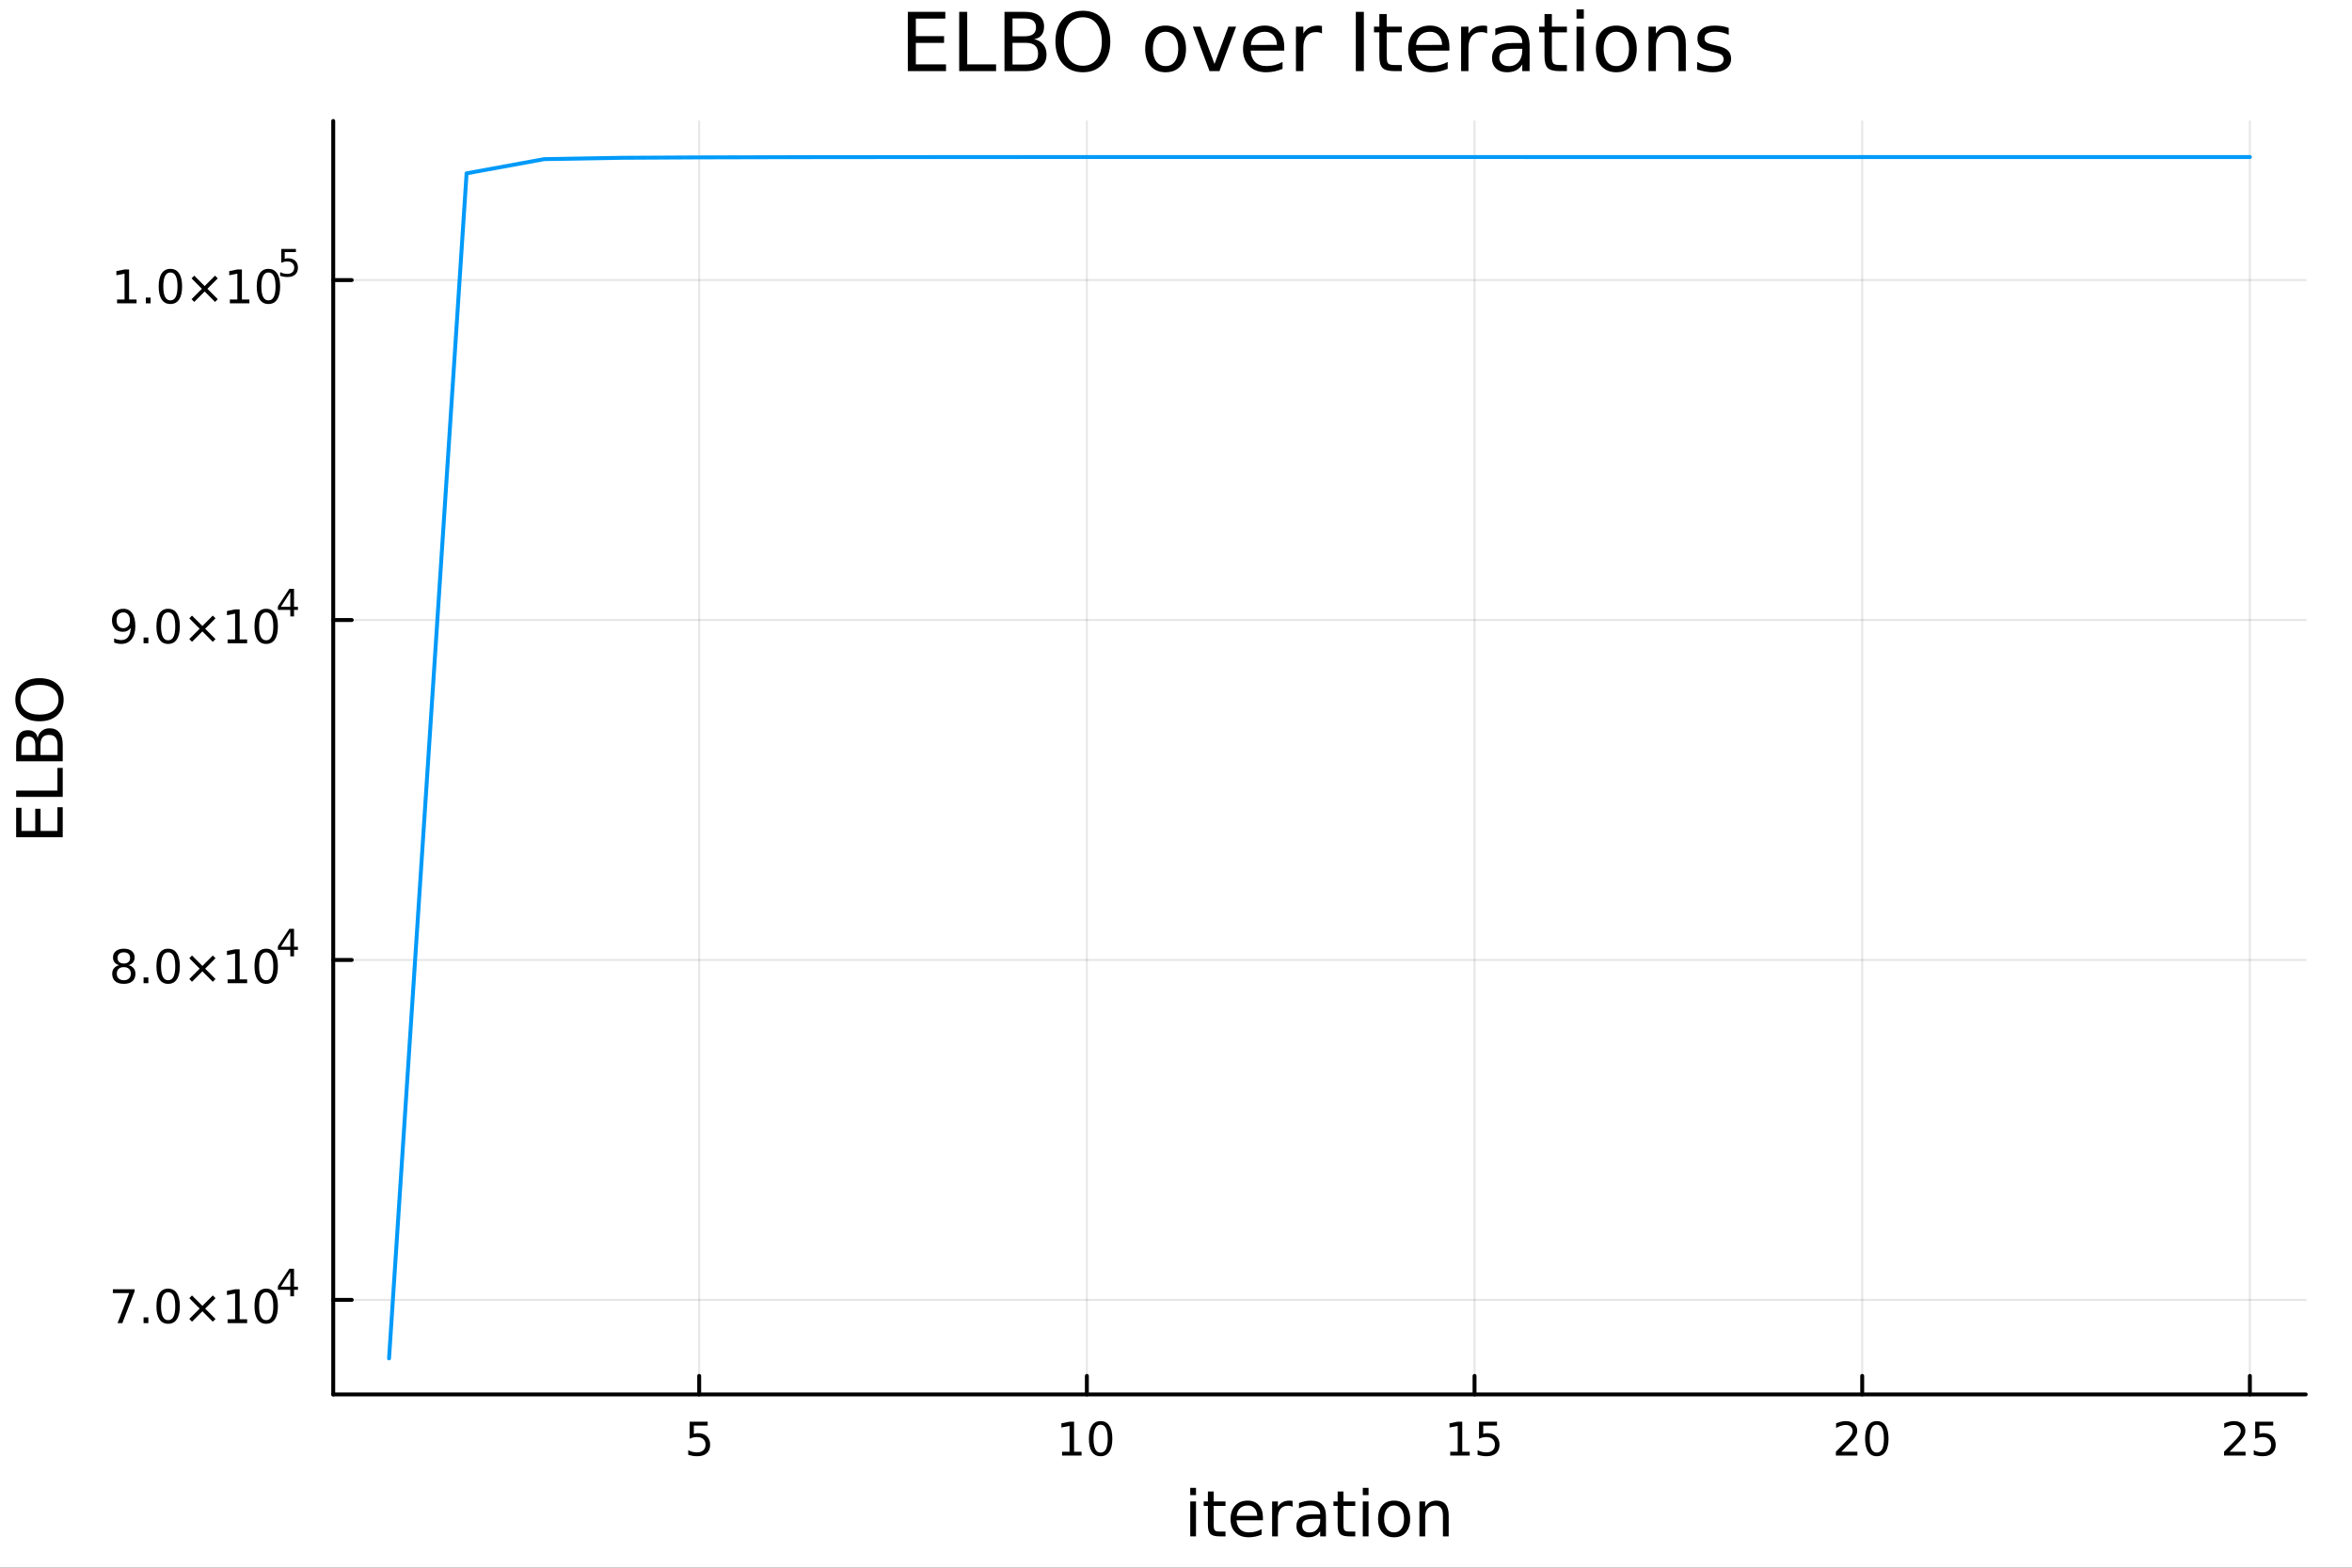 <?xml version="1.0" encoding="utf-8"?>
<svg xmlns="http://www.w3.org/2000/svg" xmlns:xlink="http://www.w3.org/1999/xlink" width="600" height="400" viewBox="0 0 2400 1600">
<rect x="0" y="0" width="2400" height="1600" fill="#333333" stroke="none"/>
<defs>
  <clipPath id="clip420">
    <rect x="0" y="0" width="2400" height="1600"/>
  </clipPath>
</defs>
<path clip-path="url(#clip420)" d="M0 1600 L2400 1600 L2400 0 L0 0  Z" fill="#ffffff" fill-rule="evenodd" fill-opacity="1"/>
<defs>
  <clipPath id="clip421">
    <rect x="480" y="0" width="1681" height="1600"/>
  </clipPath>
</defs>
<path clip-path="url(#clip420)" d="M340.028 1423.18 L2352.76 1423.18 L2352.76 123.472 L340.028 123.472  Z" fill="#ffffff" fill-rule="evenodd" fill-opacity="1"/>
<defs>
  <clipPath id="clip422">
    <rect x="340" y="123" width="2014" height="1301"/>
  </clipPath>
</defs>
<polyline clip-path="url(#clip422)" style="stroke:#000000; stroke-linecap:round; stroke-linejoin:round; stroke-width:2; stroke-opacity:0.1; fill:none" points="713.458,1423.18 713.458,123.472 "/>
<polyline clip-path="url(#clip422)" style="stroke:#000000; stroke-linecap:round; stroke-linejoin:round; stroke-width:2; stroke-opacity:0.1; fill:none" points="1109.04,1423.18 1109.04,123.472 "/>
<polyline clip-path="url(#clip422)" style="stroke:#000000; stroke-linecap:round; stroke-linejoin:round; stroke-width:2; stroke-opacity:0.1; fill:none" points="1504.63,1423.18 1504.63,123.472 "/>
<polyline clip-path="url(#clip422)" style="stroke:#000000; stroke-linecap:round; stroke-linejoin:round; stroke-width:2; stroke-opacity:0.1; fill:none" points="1900.21,1423.18 1900.21,123.472 "/>
<polyline clip-path="url(#clip422)" style="stroke:#000000; stroke-linecap:round; stroke-linejoin:round; stroke-width:2; stroke-opacity:0.1; fill:none" points="2295.79,1423.18 2295.79,123.472 "/>
<polyline clip-path="url(#clip422)" style="stroke:#000000; stroke-linecap:round; stroke-linejoin:round; stroke-width:2; stroke-opacity:0.1; fill:none" points="340.028,1326.67 2352.76,1326.67 "/>
<polyline clip-path="url(#clip422)" style="stroke:#000000; stroke-linecap:round; stroke-linejoin:round; stroke-width:2; stroke-opacity:0.1; fill:none" points="340.028,979.732 2352.76,979.732 "/>
<polyline clip-path="url(#clip422)" style="stroke:#000000; stroke-linecap:round; stroke-linejoin:round; stroke-width:2; stroke-opacity:0.1; fill:none" points="340.028,632.796 2352.76,632.796 "/>
<polyline clip-path="url(#clip422)" style="stroke:#000000; stroke-linecap:round; stroke-linejoin:round; stroke-width:2; stroke-opacity:0.1; fill:none" points="340.028,285.86 2352.76,285.86 "/>
<polyline clip-path="url(#clip420)" style="stroke:#000000; stroke-linecap:round; stroke-linejoin:round; stroke-width:4; stroke-opacity:1; fill:none" points="340.028,1423.18 2352.76,1423.18 "/>
<polyline clip-path="url(#clip420)" style="stroke:#000000; stroke-linecap:round; stroke-linejoin:round; stroke-width:4; stroke-opacity:1; fill:none" points="713.458,1423.18 713.458,1404.28 "/>
<polyline clip-path="url(#clip420)" style="stroke:#000000; stroke-linecap:round; stroke-linejoin:round; stroke-width:4; stroke-opacity:1; fill:none" points="1109.04,1423.18 1109.04,1404.28 "/>
<polyline clip-path="url(#clip420)" style="stroke:#000000; stroke-linecap:round; stroke-linejoin:round; stroke-width:4; stroke-opacity:1; fill:none" points="1504.63,1423.18 1504.63,1404.28 "/>
<polyline clip-path="url(#clip420)" style="stroke:#000000; stroke-linecap:round; stroke-linejoin:round; stroke-width:4; stroke-opacity:1; fill:none" points="1900.21,1423.18 1900.21,1404.28 "/>
<polyline clip-path="url(#clip420)" style="stroke:#000000; stroke-linecap:round; stroke-linejoin:round; stroke-width:4; stroke-opacity:1; fill:none" points="2295.79,1423.18 2295.79,1404.28 "/>
<path clip-path="url(#clip420)" d="M703.736 1451.02 L722.093 1451.02 L722.093 1454.96 L708.019 1454.96 L708.019 1463.43 Q709.037 1463.08 710.056 1462.92 Q711.074 1462.73 712.093 1462.73 Q717.88 1462.73 721.259 1465.9 Q724.639 1469.08 724.639 1474.49 Q724.639 1480.07 721.167 1483.17 Q717.694 1486.25 711.375 1486.25 Q709.199 1486.25 706.931 1485.88 Q704.685 1485.51 702.278 1484.77 L702.278 1480.07 Q704.361 1481.2 706.583 1481.76 Q708.806 1482.32 711.282 1482.32 Q715.287 1482.32 717.625 1480.21 Q719.963 1478.1 719.963 1474.49 Q719.963 1470.88 717.625 1468.77 Q715.287 1466.67 711.282 1466.67 Q709.407 1466.67 707.532 1467.08 Q705.681 1467.5 703.736 1468.38 L703.736 1451.02 Z" fill="#000000" fill-rule="nonzero" fill-opacity="1" /><path clip-path="url(#clip420)" d="M1083.73 1481.64 L1091.37 1481.64 L1091.37 1455.28 L1083.06 1456.95 L1083.06 1452.69 L1091.32 1451.02 L1096 1451.02 L1096 1481.64 L1103.64 1481.64 L1103.64 1485.58 L1083.73 1485.58 L1083.73 1481.64 Z" fill="#000000" fill-rule="nonzero" fill-opacity="1" /><path clip-path="url(#clip420)" d="M1123.08 1454.1 Q1119.47 1454.1 1117.64 1457.66 Q1115.84 1461.2 1115.84 1468.33 Q1115.84 1475.44 1117.64 1479.01 Q1119.47 1482.55 1123.08 1482.55 Q1126.72 1482.55 1128.52 1479.01 Q1130.35 1475.44 1130.35 1468.33 Q1130.35 1461.2 1128.52 1457.66 Q1126.72 1454.1 1123.08 1454.1 M1123.08 1450.39 Q1128.89 1450.39 1131.95 1455 Q1135.03 1459.58 1135.03 1468.33 Q1135.03 1477.06 1131.95 1481.67 Q1128.89 1486.25 1123.08 1486.25 Q1117.27 1486.25 1114.19 1481.67 Q1111.14 1477.06 1111.14 1468.33 Q1111.14 1459.58 1114.19 1455 Q1117.27 1450.39 1123.08 1450.39 Z" fill="#000000" fill-rule="nonzero" fill-opacity="1" /><path clip-path="url(#clip420)" d="M1479.81 1481.64 L1487.45 1481.64 L1487.45 1455.28 L1479.14 1456.95 L1479.14 1452.69 L1487.4 1451.02 L1492.08 1451.02 L1492.08 1481.64 L1499.72 1481.64 L1499.72 1485.58 L1479.81 1485.58 L1479.81 1481.64 Z" fill="#000000" fill-rule="nonzero" fill-opacity="1" /><path clip-path="url(#clip420)" d="M1509.21 1451.02 L1527.56 1451.02 L1527.56 1454.96 L1513.49 1454.96 L1513.49 1463.43 Q1514.51 1463.08 1515.53 1462.92 Q1516.55 1462.73 1517.56 1462.73 Q1523.35 1462.73 1526.73 1465.9 Q1530.11 1469.08 1530.11 1474.49 Q1530.11 1480.07 1526.64 1483.17 Q1523.17 1486.25 1516.85 1486.25 Q1514.67 1486.25 1512.4 1485.88 Q1510.16 1485.51 1507.75 1484.77 L1507.75 1480.07 Q1509.83 1481.2 1512.06 1481.76 Q1514.28 1482.32 1516.75 1482.32 Q1520.76 1482.32 1523.1 1480.21 Q1525.44 1478.1 1525.44 1474.49 Q1525.44 1470.88 1523.1 1468.77 Q1520.76 1466.67 1516.75 1466.67 Q1514.88 1466.67 1513 1467.08 Q1511.15 1467.5 1509.21 1468.38 L1509.21 1451.02 Z" fill="#000000" fill-rule="nonzero" fill-opacity="1" /><path clip-path="url(#clip420)" d="M1878.98 1481.64 L1895.3 1481.64 L1895.3 1485.58 L1873.36 1485.58 L1873.36 1481.64 Q1876.02 1478.89 1880.6 1474.26 Q1885.21 1469.61 1886.39 1468.27 Q1888.63 1465.74 1889.51 1464.01 Q1890.42 1462.25 1890.42 1460.56 Q1890.42 1457.8 1888.47 1456.07 Q1886.55 1454.33 1883.45 1454.33 Q1881.25 1454.33 1878.8 1455.09 Q1876.37 1455.86 1873.59 1457.41 L1873.59 1452.69 Q1876.41 1451.55 1878.87 1450.97 Q1881.32 1450.39 1883.36 1450.39 Q1888.73 1450.39 1891.92 1453.08 Q1895.12 1455.77 1895.12 1460.26 Q1895.12 1462.39 1894.31 1464.31 Q1893.52 1466.2 1891.41 1468.8 Q1890.83 1469.47 1887.73 1472.69 Q1884.63 1475.88 1878.98 1481.64 Z" fill="#000000" fill-rule="nonzero" fill-opacity="1" /><path clip-path="url(#clip420)" d="M1915.12 1454.1 Q1911.5 1454.1 1909.68 1457.66 Q1907.87 1461.2 1907.87 1468.33 Q1907.87 1475.44 1909.68 1479.01 Q1911.5 1482.55 1915.12 1482.55 Q1918.75 1482.55 1920.56 1479.01 Q1922.38 1475.44 1922.38 1468.33 Q1922.38 1461.2 1920.56 1457.66 Q1918.75 1454.1 1915.12 1454.1 M1915.12 1450.39 Q1920.93 1450.39 1923.98 1455 Q1927.06 1459.58 1927.06 1468.33 Q1927.06 1477.06 1923.98 1481.67 Q1920.93 1486.25 1915.12 1486.25 Q1909.31 1486.25 1906.23 1481.67 Q1903.17 1477.06 1903.17 1468.33 Q1903.17 1459.58 1906.23 1455 Q1909.31 1450.39 1915.12 1450.39 Z" fill="#000000" fill-rule="nonzero" fill-opacity="1" /><path clip-path="url(#clip420)" d="M2275.06 1481.64 L2291.38 1481.64 L2291.38 1485.58 L2269.44 1485.58 L2269.44 1481.64 Q2272.1 1478.89 2276.68 1474.26 Q2281.29 1469.61 2282.47 1468.27 Q2284.72 1465.74 2285.6 1464.01 Q2286.5 1462.25 2286.5 1460.56 Q2286.5 1457.8 2284.55 1456.07 Q2282.63 1454.33 2279.53 1454.33 Q2277.33 1454.33 2274.88 1455.09 Q2272.45 1455.86 2269.67 1457.41 L2269.67 1452.69 Q2272.49 1451.55 2274.95 1450.97 Q2277.4 1450.39 2279.44 1450.39 Q2284.81 1450.39 2288 1453.08 Q2291.2 1455.77 2291.2 1460.26 Q2291.2 1462.39 2290.39 1464.31 Q2289.6 1466.2 2287.49 1468.8 Q2286.91 1469.47 2283.81 1472.69 Q2280.71 1475.88 2275.06 1481.64 Z" fill="#000000" fill-rule="nonzero" fill-opacity="1" /><path clip-path="url(#clip420)" d="M2301.24 1451.02 L2319.6 1451.02 L2319.6 1454.96 L2305.53 1454.96 L2305.53 1463.43 Q2306.54 1463.08 2307.56 1462.92 Q2308.58 1462.73 2309.6 1462.73 Q2315.39 1462.73 2318.77 1465.9 Q2322.15 1469.08 2322.15 1474.49 Q2322.15 1480.07 2318.67 1483.17 Q2315.2 1486.25 2308.88 1486.25 Q2306.71 1486.25 2304.44 1485.88 Q2302.19 1485.51 2299.78 1484.77 L2299.78 1480.07 Q2301.87 1481.2 2304.09 1481.76 Q2306.31 1482.32 2308.79 1482.32 Q2312.79 1482.32 2315.13 1480.21 Q2317.47 1478.1 2317.47 1474.49 Q2317.47 1470.88 2315.13 1468.77 Q2312.79 1466.67 2308.79 1466.67 Q2306.91 1466.67 2305.04 1467.08 Q2303.19 1467.5 2301.24 1468.38 L2301.24 1451.02 Z" fill="#000000" fill-rule="nonzero" fill-opacity="1" /><path clip-path="url(#clip420)" d="M1214.54 1532.4 L1220.4 1532.4 L1220.4 1568.04 L1214.54 1568.04 L1214.54 1532.4 M1214.54 1518.52 L1220.4 1518.52 L1220.4 1525.93 L1214.54 1525.93 L1214.54 1518.52 Z" fill="#000000" fill-rule="nonzero" fill-opacity="1" /><path clip-path="url(#clip420)" d="M1238.45 1522.27 L1238.45 1532.4 L1250.51 1532.4 L1250.51 1536.95 L1238.45 1536.95 L1238.45 1556.3 Q1238.45 1560.66 1239.62 1561.9 Q1240.83 1563.14 1244.49 1563.14 L1250.51 1563.14 L1250.51 1568.04 L1244.49 1568.04 Q1237.71 1568.04 1235.14 1565.53 Q1232.56 1562.98 1232.56 1556.3 L1232.56 1536.95 L1228.26 1536.95 L1228.26 1532.4 L1232.56 1532.4 L1232.56 1522.27 L1238.45 1522.27 Z" fill="#000000" fill-rule="nonzero" fill-opacity="1" /><path clip-path="url(#clip420)" d="M1288.7 1548.76 L1288.7 1551.62 L1261.78 1551.62 Q1262.16 1557.67 1265.4 1560.85 Q1268.68 1564 1274.51 1564 Q1277.88 1564 1281.03 1563.17 Q1284.21 1562.35 1287.33 1560.69 L1287.33 1566.23 Q1284.18 1567.57 1280.87 1568.27 Q1277.56 1568.97 1274.16 1568.97 Q1265.63 1568.97 1260.63 1564 Q1255.66 1559.04 1255.66 1550.57 Q1255.66 1541.82 1260.38 1536.69 Q1265.12 1531.54 1273.14 1531.54 Q1280.33 1531.54 1284.5 1536.18 Q1288.7 1540.8 1288.7 1548.76 M1282.85 1547.04 Q1282.78 1542.23 1280.14 1539.37 Q1277.53 1536.5 1273.2 1536.5 Q1268.3 1536.5 1265.34 1539.27 Q1262.41 1542.04 1261.97 1547.07 L1282.85 1547.04 Z" fill="#000000" fill-rule="nonzero" fill-opacity="1" /><path clip-path="url(#clip420)" d="M1318.97 1537.87 Q1317.98 1537.3 1316.81 1537.04 Q1315.66 1536.76 1314.26 1536.76 Q1309.3 1536.76 1306.62 1540 Q1303.98 1543.22 1303.98 1549.27 L1303.98 1568.04 L1298.09 1568.04 L1298.09 1532.4 L1303.98 1532.4 L1303.98 1537.93 Q1305.83 1534.69 1308.79 1533.13 Q1311.75 1531.54 1315.98 1531.54 Q1316.58 1531.54 1317.32 1531.63 Q1318.05 1531.7 1318.94 1531.85 L1318.97 1537.87 Z" fill="#000000" fill-rule="nonzero" fill-opacity="1" /><path clip-path="url(#clip420)" d="M1341.32 1550.12 Q1334.22 1550.12 1331.48 1551.75 Q1328.74 1553.37 1328.74 1557.29 Q1328.74 1560.4 1330.78 1562.25 Q1332.85 1564.07 1336.38 1564.07 Q1341.25 1564.07 1344.18 1560.63 Q1347.14 1557.16 1347.14 1551.43 L1347.14 1550.12 L1341.32 1550.12 M1353 1547.71 L1353 1568.04 L1347.14 1568.04 L1347.14 1562.63 Q1345.13 1565.88 1342.14 1567.44 Q1339.15 1568.97 1334.82 1568.97 Q1329.35 1568.97 1326.1 1565.91 Q1322.89 1562.82 1322.89 1557.67 Q1322.89 1551.65 1326.9 1548.6 Q1330.94 1545.54 1338.93 1545.54 L1347.14 1545.54 L1347.14 1544.97 Q1347.14 1540.93 1344.47 1538.73 Q1341.82 1536.5 1337.02 1536.5 Q1333.96 1536.5 1331.07 1537.23 Q1328.17 1537.97 1325.5 1539.43 L1325.5 1534.02 Q1328.71 1532.78 1331.73 1532.17 Q1334.76 1531.54 1337.62 1531.54 Q1345.36 1531.54 1349.18 1535.55 Q1353 1539.56 1353 1547.71 Z" fill="#000000" fill-rule="nonzero" fill-opacity="1" /><path clip-path="url(#clip420)" d="M1370.85 1522.27 L1370.85 1532.4 L1382.92 1532.4 L1382.92 1536.95 L1370.85 1536.95 L1370.85 1556.3 Q1370.85 1560.66 1372.03 1561.9 Q1373.24 1563.14 1376.9 1563.14 L1382.92 1563.14 L1382.92 1568.04 L1376.9 1568.04 Q1370.12 1568.04 1367.54 1565.53 Q1364.96 1562.98 1364.96 1556.3 L1364.96 1536.95 L1360.67 1536.95 L1360.67 1532.4 L1364.96 1532.4 L1364.96 1522.27 L1370.85 1522.27 Z" fill="#000000" fill-rule="nonzero" fill-opacity="1" /><path clip-path="url(#clip420)" d="M1390.62 1532.4 L1396.47 1532.4 L1396.47 1568.04 L1390.62 1568.04 L1390.62 1532.4 M1390.62 1518.52 L1396.47 1518.52 L1396.47 1525.93 L1390.62 1525.93 L1390.62 1518.52 Z" fill="#000000" fill-rule="nonzero" fill-opacity="1" /><path clip-path="url(#clip420)" d="M1422.54 1536.5 Q1417.83 1536.5 1415.09 1540.19 Q1412.36 1543.85 1412.36 1550.25 Q1412.36 1556.65 1415.06 1560.34 Q1417.8 1564 1422.54 1564 Q1427.22 1564 1429.96 1560.31 Q1432.69 1556.62 1432.69 1550.25 Q1432.69 1543.92 1429.96 1540.23 Q1427.22 1536.5 1422.54 1536.5 M1422.54 1531.54 Q1430.18 1531.54 1434.54 1536.5 Q1438.9 1541.47 1438.9 1550.25 Q1438.9 1559 1434.54 1564 Q1430.18 1568.97 1422.54 1568.97 Q1414.87 1568.97 1410.51 1564 Q1406.18 1559 1406.18 1550.25 Q1406.18 1541.47 1410.51 1536.5 Q1414.87 1531.54 1422.54 1531.54 Z" fill="#000000" fill-rule="nonzero" fill-opacity="1" /><path clip-path="url(#clip420)" d="M1478.24 1546.53 L1478.24 1568.04 L1472.39 1568.04 L1472.39 1546.72 Q1472.39 1541.66 1470.41 1539.14 Q1468.44 1536.63 1464.49 1536.63 Q1459.75 1536.63 1457.01 1539.65 Q1454.27 1542.68 1454.27 1547.9 L1454.27 1568.04 L1448.39 1568.04 L1448.39 1532.4 L1454.27 1532.4 L1454.27 1537.93 Q1456.38 1534.72 1459.21 1533.13 Q1462.07 1531.54 1465.8 1531.54 Q1471.94 1531.54 1475.09 1535.36 Q1478.24 1539.14 1478.24 1546.53 Z" fill="#000000" fill-rule="nonzero" fill-opacity="1" /><polyline clip-path="url(#clip420)" style="stroke:#000000; stroke-linecap:round; stroke-linejoin:round; stroke-width:4; stroke-opacity:1; fill:none" points="340.028,1423.18 340.028,123.472 "/>
<polyline clip-path="url(#clip420)" style="stroke:#000000; stroke-linecap:round; stroke-linejoin:round; stroke-width:4; stroke-opacity:1; fill:none" points="340.028,1326.67 358.925,1326.67 "/>
<polyline clip-path="url(#clip420)" style="stroke:#000000; stroke-linecap:round; stroke-linejoin:round; stroke-width:4; stroke-opacity:1; fill:none" points="340.028,979.732 358.925,979.732 "/>
<polyline clip-path="url(#clip420)" style="stroke:#000000; stroke-linecap:round; stroke-linejoin:round; stroke-width:4; stroke-opacity:1; fill:none" points="340.028,632.796 358.925,632.796 "/>
<polyline clip-path="url(#clip420)" style="stroke:#000000; stroke-linecap:round; stroke-linejoin:round; stroke-width:4; stroke-opacity:1; fill:none" points="340.028,285.86 358.925,285.86 "/>
<path clip-path="url(#clip420)" d="M115.163 1315.84 L137.385 1315.84 L137.385 1317.83 L124.839 1350.4 L119.955 1350.4 L131.76 1319.77 L115.163 1319.77 L115.163 1315.84 Z" fill="#000000" fill-rule="nonzero" fill-opacity="1" /><path clip-path="url(#clip420)" d="M146.505 1344.52 L151.39 1344.52 L151.39 1350.4 L146.505 1350.4 L146.505 1344.52 Z" fill="#000000" fill-rule="nonzero" fill-opacity="1" /><path clip-path="url(#clip420)" d="M171.575 1318.91 Q167.964 1318.91 166.135 1322.48 Q164.329 1326.02 164.329 1333.15 Q164.329 1340.26 166.135 1343.82 Q167.964 1347.36 171.575 1347.36 Q175.209 1347.36 177.014 1343.82 Q178.843 1340.26 178.843 1333.15 Q178.843 1326.02 177.014 1322.48 Q175.209 1318.91 171.575 1318.91 M171.575 1315.21 Q177.385 1315.21 180.44 1319.82 Q183.519 1324.4 183.519 1333.15 Q183.519 1341.88 180.44 1346.48 Q177.385 1351.07 171.575 1351.07 Q165.765 1351.07 162.686 1346.48 Q159.63 1341.88 159.63 1333.15 Q159.63 1324.4 162.686 1319.82 Q165.765 1315.21 171.575 1315.21 Z" fill="#000000" fill-rule="nonzero" fill-opacity="1" /><path clip-path="url(#clip420)" d="M219.908 1324.93 L209.329 1335.56 L219.908 1346.14 L217.153 1348.94 L206.528 1338.31 L195.903 1348.94 L193.172 1346.14 L203.727 1335.56 L193.172 1324.93 L195.903 1322.13 L206.528 1332.76 L217.153 1322.13 L219.908 1324.93 Z" fill="#000000" fill-rule="nonzero" fill-opacity="1" /><path clip-path="url(#clip420)" d="M232.269 1346.46 L239.908 1346.46 L239.908 1320.09 L231.597 1321.76 L231.597 1317.5 L239.861 1315.84 L244.537 1315.84 L244.537 1346.46 L252.176 1346.46 L252.176 1350.4 L232.269 1350.4 L232.269 1346.46 Z" fill="#000000" fill-rule="nonzero" fill-opacity="1" /><path clip-path="url(#clip420)" d="M271.62 1318.91 Q268.009 1318.91 266.181 1322.48 Q264.375 1326.02 264.375 1333.15 Q264.375 1340.26 266.181 1343.82 Q268.009 1347.36 271.62 1347.36 Q275.255 1347.36 277.06 1343.82 Q278.889 1340.26 278.889 1333.15 Q278.889 1326.02 277.06 1322.48 Q275.255 1318.91 271.62 1318.91 M271.62 1315.21 Q277.431 1315.21 280.486 1319.82 Q283.565 1324.4 283.565 1333.15 Q283.565 1341.88 280.486 1346.48 Q277.431 1351.07 271.62 1351.07 Q265.81 1351.07 262.732 1346.48 Q259.676 1341.88 259.676 1333.15 Q259.676 1324.4 262.732 1319.82 Q265.81 1315.21 271.62 1315.21 Z" fill="#000000" fill-rule="nonzero" fill-opacity="1" /><path clip-path="url(#clip420)" d="M296.241 1298.22 L286.649 1313.2 L296.241 1313.2 L296.241 1298.22 M295.244 1294.91 L300.022 1294.91 L300.022 1313.2 L304.028 1313.2 L304.028 1316.36 L300.022 1316.36 L300.022 1322.99 L296.241 1322.99 L296.241 1316.36 L283.565 1316.36 L283.565 1312.7 L295.244 1294.91 Z" fill="#000000" fill-rule="nonzero" fill-opacity="1" /><path clip-path="url(#clip420)" d="M126.343 987.048 Q123.01 987.048 121.089 988.83 Q119.191 990.612 119.191 993.737 Q119.191 996.862 121.089 998.645 Q123.01 1000.43 126.343 1000.43 Q129.677 1000.43 131.598 998.645 Q133.519 996.839 133.519 993.737 Q133.519 990.612 131.598 988.83 Q129.7 987.048 126.343 987.048 M121.668 985.057 Q118.658 984.316 116.968 982.256 Q115.302 980.196 115.302 977.233 Q115.302 973.089 118.242 970.682 Q121.205 968.274 126.343 968.274 Q131.505 968.274 134.445 970.682 Q137.385 973.089 137.385 977.233 Q137.385 980.196 135.695 982.256 Q134.029 984.316 131.042 985.057 Q134.422 985.844 136.297 988.135 Q138.195 990.427 138.195 993.737 Q138.195 998.76 135.117 1001.45 Q132.061 1004.13 126.343 1004.13 Q120.626 1004.13 117.547 1001.45 Q114.492 998.76 114.492 993.737 Q114.492 990.427 116.39 988.135 Q118.288 985.844 121.668 985.057 M119.955 977.673 Q119.955 980.358 121.621 981.862 Q123.311 983.367 126.343 983.367 Q129.353 983.367 131.042 981.862 Q132.755 980.358 132.755 977.673 Q132.755 974.987 131.042 973.483 Q129.353 971.978 126.343 971.978 Q123.311 971.978 121.621 973.483 Q119.955 974.987 119.955 977.673 Z" fill="#000000" fill-rule="nonzero" fill-opacity="1" /><path clip-path="url(#clip420)" d="M146.505 997.58 L151.39 997.58 L151.39 1003.46 L146.505 1003.46 L146.505 997.58 Z" fill="#000000" fill-rule="nonzero" fill-opacity="1" /><path clip-path="url(#clip420)" d="M171.575 971.978 Q167.964 971.978 166.135 975.543 Q164.329 979.085 164.329 986.214 Q164.329 993.321 166.135 996.885 Q167.964 1000.43 171.575 1000.43 Q175.209 1000.43 177.014 996.885 Q178.843 993.321 178.843 986.214 Q178.843 979.085 177.014 975.543 Q175.209 971.978 171.575 971.978 M171.575 968.274 Q177.385 968.274 180.44 972.881 Q183.519 977.464 183.519 986.214 Q183.519 994.941 180.44 999.547 Q177.385 1004.13 171.575 1004.13 Q165.765 1004.13 162.686 999.547 Q159.63 994.941 159.63 986.214 Q159.63 977.464 162.686 972.881 Q165.765 968.274 171.575 968.274 Z" fill="#000000" fill-rule="nonzero" fill-opacity="1" /><path clip-path="url(#clip420)" d="M219.908 977.997 L209.329 988.622 L219.908 999.2 L217.153 1002 L206.528 991.376 L195.903 1002 L193.172 999.2 L203.727 988.622 L193.172 977.997 L195.903 975.196 L206.528 985.821 L217.153 975.196 L219.908 977.997 Z" fill="#000000" fill-rule="nonzero" fill-opacity="1" /><path clip-path="url(#clip420)" d="M232.269 999.524 L239.908 999.524 L239.908 973.159 L231.597 974.825 L231.597 970.566 L239.861 968.899 L244.537 968.899 L244.537 999.524 L252.176 999.524 L252.176 1003.46 L232.269 1003.46 L232.269 999.524 Z" fill="#000000" fill-rule="nonzero" fill-opacity="1" /><path clip-path="url(#clip420)" d="M271.62 971.978 Q268.009 971.978 266.181 975.543 Q264.375 979.085 264.375 986.214 Q264.375 993.321 266.181 996.885 Q268.009 1000.43 271.62 1000.43 Q275.255 1000.43 277.06 996.885 Q278.889 993.321 278.889 986.214 Q278.889 979.085 277.06 975.543 Q275.255 971.978 271.62 971.978 M271.62 968.274 Q277.431 968.274 280.486 972.881 Q283.565 977.464 283.565 986.214 Q283.565 994.941 280.486 999.547 Q277.431 1004.13 271.62 1004.13 Q265.81 1004.13 262.732 999.547 Q259.676 994.941 259.676 986.214 Q259.676 977.464 262.732 972.881 Q265.81 968.274 271.62 968.274 Z" fill="#000000" fill-rule="nonzero" fill-opacity="1" /><path clip-path="url(#clip420)" d="M296.241 951.279 L286.649 966.269 L296.241 966.269 L296.241 951.279 M295.244 947.969 L300.022 947.969 L300.022 966.269 L304.028 966.269 L304.028 969.429 L300.022 969.429 L300.022 976.049 L296.241 976.049 L296.241 969.429 L283.565 969.429 L283.565 965.761 L295.244 947.969 Z" fill="#000000" fill-rule="nonzero" fill-opacity="1" /><path clip-path="url(#clip420)" d="M116.482 655.806 L116.482 651.547 Q118.242 652.38 120.047 652.82 Q121.853 653.26 123.589 653.26 Q128.218 653.26 130.649 650.158 Q133.103 647.033 133.45 640.69 Q132.107 642.681 130.047 643.746 Q127.987 644.811 125.487 644.811 Q120.302 644.811 117.269 641.686 Q114.26 638.538 114.26 633.098 Q114.26 627.774 117.408 624.556 Q120.556 621.339 125.788 621.339 Q131.783 621.339 134.931 625.945 Q138.103 630.528 138.103 639.278 Q138.103 647.45 134.214 652.334 Q130.348 657.195 123.797 657.195 Q122.038 657.195 120.232 656.848 Q118.427 656.5 116.482 655.806 M125.788 641.153 Q128.936 641.153 130.765 639.001 Q132.617 636.848 132.617 633.098 Q132.617 629.371 130.765 627.218 Q128.936 625.042 125.788 625.042 Q122.64 625.042 120.788 627.218 Q118.959 629.371 118.959 633.098 Q118.959 636.848 120.788 639.001 Q122.64 641.153 125.788 641.153 Z" fill="#000000" fill-rule="nonzero" fill-opacity="1" /><path clip-path="url(#clip420)" d="M146.505 650.644 L151.39 650.644 L151.39 656.524 L146.505 656.524 L146.505 650.644 Z" fill="#000000" fill-rule="nonzero" fill-opacity="1" /><path clip-path="url(#clip420)" d="M171.575 625.042 Q167.964 625.042 166.135 628.607 Q164.329 632.149 164.329 639.278 Q164.329 646.385 166.135 649.95 Q167.964 653.491 171.575 653.491 Q175.209 653.491 177.014 649.95 Q178.843 646.385 178.843 639.278 Q178.843 632.149 177.014 628.607 Q175.209 625.042 171.575 625.042 M171.575 621.339 Q177.385 621.339 180.44 625.945 Q183.519 630.528 183.519 639.278 Q183.519 648.005 180.44 652.612 Q177.385 657.195 171.575 657.195 Q165.765 657.195 162.686 652.612 Q159.63 648.005 159.63 639.278 Q159.63 630.528 162.686 625.945 Q165.765 621.339 171.575 621.339 Z" fill="#000000" fill-rule="nonzero" fill-opacity="1" /><path clip-path="url(#clip420)" d="M219.908 631.061 L209.329 641.686 L219.908 652.264 L217.153 655.065 L206.528 644.44 L195.903 655.065 L193.172 652.264 L203.727 641.686 L193.172 631.061 L195.903 628.26 L206.528 638.885 L217.153 628.26 L219.908 631.061 Z" fill="#000000" fill-rule="nonzero" fill-opacity="1" /><path clip-path="url(#clip420)" d="M232.269 652.588 L239.908 652.588 L239.908 626.223 L231.597 627.889 L231.597 623.63 L239.861 621.964 L244.537 621.964 L244.537 652.588 L252.176 652.588 L252.176 656.524 L232.269 656.524 L232.269 652.588 Z" fill="#000000" fill-rule="nonzero" fill-opacity="1" /><path clip-path="url(#clip420)" d="M271.62 625.042 Q268.009 625.042 266.181 628.607 Q264.375 632.149 264.375 639.278 Q264.375 646.385 266.181 649.95 Q268.009 653.491 271.62 653.491 Q275.255 653.491 277.06 649.95 Q278.889 646.385 278.889 639.278 Q278.889 632.149 277.06 628.607 Q275.255 625.042 271.62 625.042 M271.62 621.339 Q277.431 621.339 280.486 625.945 Q283.565 630.528 283.565 639.278 Q283.565 648.005 280.486 652.612 Q277.431 657.195 271.62 657.195 Q265.81 657.195 262.732 652.612 Q259.676 648.005 259.676 639.278 Q259.676 630.528 262.732 625.945 Q265.81 621.339 271.62 621.339 Z" fill="#000000" fill-rule="nonzero" fill-opacity="1" /><path clip-path="url(#clip420)" d="M296.241 604.343 L286.649 619.333 L296.241 619.333 L296.241 604.343 M295.244 601.033 L300.022 601.033 L300.022 619.333 L304.028 619.333 L304.028 622.493 L300.022 622.493 L300.022 629.113 L296.241 629.113 L296.241 622.493 L283.565 622.493 L283.565 618.825 L295.244 601.033 Z" fill="#000000" fill-rule="nonzero" fill-opacity="1" /><path clip-path="url(#clip420)" d="M119.448 305.652 L127.087 305.652 L127.087 279.287 L118.777 280.954 L118.777 276.694 L127.041 275.028 L131.717 275.028 L131.717 305.652 L139.356 305.652 L139.356 309.588 L119.448 309.588 L119.448 305.652 Z" fill="#000000" fill-rule="nonzero" fill-opacity="1" /><path clip-path="url(#clip420)" d="M148.8 303.708 L153.684 303.708 L153.684 309.588 L148.8 309.588 L148.8 303.708 Z" fill="#000000" fill-rule="nonzero" fill-opacity="1" /><path clip-path="url(#clip420)" d="M173.869 278.106 Q170.258 278.106 168.429 281.671 Q166.624 285.213 166.624 292.342 Q166.624 299.449 168.429 303.014 Q170.258 306.555 173.869 306.555 Q177.503 306.555 179.309 303.014 Q181.138 299.449 181.138 292.342 Q181.138 285.213 179.309 281.671 Q177.503 278.106 173.869 278.106 M173.869 274.403 Q179.679 274.403 182.735 279.009 Q185.814 283.592 185.814 292.342 Q185.814 301.069 182.735 305.676 Q179.679 310.259 173.869 310.259 Q168.059 310.259 164.98 305.676 Q161.925 301.069 161.925 292.342 Q161.925 283.592 164.98 279.009 Q168.059 274.403 173.869 274.403 Z" fill="#000000" fill-rule="nonzero" fill-opacity="1" /><path clip-path="url(#clip420)" d="M222.202 284.125 L211.624 294.75 L222.202 305.328 L219.448 308.129 L208.823 297.504 L198.198 308.129 L195.466 305.328 L206.022 294.75 L195.466 284.125 L198.198 281.324 L208.823 291.949 L219.448 281.324 L222.202 284.125 Z" fill="#000000" fill-rule="nonzero" fill-opacity="1" /><path clip-path="url(#clip420)" d="M234.563 305.652 L242.202 305.652 L242.202 279.287 L233.892 280.954 L233.892 276.694 L242.156 275.028 L246.832 275.028 L246.832 305.652 L254.471 305.652 L254.471 309.588 L234.563 309.588 L234.563 305.652 Z" fill="#000000" fill-rule="nonzero" fill-opacity="1" /><path clip-path="url(#clip420)" d="M273.915 278.106 Q270.304 278.106 268.475 281.671 Q266.67 285.213 266.67 292.342 Q266.67 299.449 268.475 303.014 Q270.304 306.555 273.915 306.555 Q277.549 306.555 279.355 303.014 Q281.183 299.449 281.183 292.342 Q281.183 285.213 279.355 281.671 Q277.549 278.106 273.915 278.106 M273.915 274.403 Q279.725 274.403 282.781 279.009 Q285.859 283.592 285.859 292.342 Q285.859 301.069 282.781 305.676 Q279.725 310.259 273.915 310.259 Q268.105 310.259 265.026 305.676 Q261.971 301.069 261.971 292.342 Q261.971 283.592 265.026 279.009 Q268.105 274.403 273.915 274.403 Z" fill="#000000" fill-rule="nonzero" fill-opacity="1" /><path clip-path="url(#clip420)" d="M287.044 254.097 L301.959 254.097 L301.959 257.295 L290.524 257.295 L290.524 264.178 Q291.351 263.896 292.179 263.764 Q293.006 263.614 293.834 263.614 Q298.536 263.614 301.282 266.191 Q304.028 268.767 304.028 273.168 Q304.028 277.701 301.206 280.221 Q298.385 282.723 293.251 282.723 Q291.483 282.723 289.64 282.422 Q287.815 282.121 285.859 281.519 L285.859 277.701 Q287.552 278.623 289.358 279.074 Q291.163 279.525 293.176 279.525 Q296.429 279.525 298.329 277.814 Q300.228 276.102 300.228 273.168 Q300.228 270.234 298.329 268.523 Q296.429 266.811 293.176 266.811 Q291.652 266.811 290.129 267.15 Q288.624 267.488 287.044 268.203 L287.044 254.097 Z" fill="#000000" fill-rule="nonzero" fill-opacity="1" /><path clip-path="url(#clip420)" d="M16.484 854.489 L16.484 824.443 L21.895 824.443 L21.895 848.059 L35.963 848.059 L35.963 825.429 L41.374 825.429 L41.374 848.059 L58.593 848.059 L58.593 823.87 L64.004 823.87 L64.004 854.489 L16.484 854.489 Z" fill="#000000" fill-rule="nonzero" fill-opacity="1" /><path clip-path="url(#clip420)" d="M16.484 813.303 L16.484 806.873 L58.593 806.873 L58.593 783.734 L64.004 783.734 L64.004 813.303 L16.484 813.303 Z" fill="#000000" fill-rule="nonzero" fill-opacity="1" /><path clip-path="url(#clip420)" d="M41.31 770.557 L58.721 770.557 L58.721 760.244 Q58.721 755.056 56.588 752.574 Q54.424 750.059 50 750.059 Q45.544 750.059 43.443 752.574 Q41.31 755.056 41.31 760.244 L41.31 770.557 M21.768 770.557 L36.09 770.557 L36.09 761.04 Q36.09 756.33 34.34 754.038 Q32.558 751.714 28.929 751.714 Q25.332 751.714 23.55 754.038 Q21.768 756.33 21.768 761.04 L21.768 770.557 M16.484 776.986 L16.484 760.563 Q16.484 753.21 19.54 749.232 Q22.595 745.253 28.229 745.253 Q32.589 745.253 35.167 747.29 Q37.746 749.327 38.382 753.274 Q39.401 748.532 42.647 745.922 Q45.862 743.28 50.7 743.28 Q57.066 743.28 60.535 747.609 Q64.004 751.937 64.004 759.926 L64.004 776.986 L16.484 776.986 Z" fill="#000000" fill-rule="nonzero" fill-opacity="1" /><path clip-path="url(#clip420)" d="M20.845 714.125 Q20.845 721.127 26.064 725.265 Q31.284 729.371 40.292 729.371 Q49.267 729.371 54.487 725.265 Q59.707 721.127 59.707 714.125 Q59.707 707.123 54.487 703.049 Q49.267 698.943 40.292 698.943 Q31.284 698.943 26.064 703.049 Q20.845 707.123 20.845 714.125 M15.625 714.125 Q15.625 704.131 22.341 698.147 Q29.025 692.163 40.292 692.163 Q51.527 692.163 58.243 698.147 Q64.927 704.131 64.927 714.125 Q64.927 724.151 58.243 730.166 Q51.559 736.15 40.292 736.15 Q29.025 736.15 22.341 730.166 Q15.625 724.151 15.625 714.125 Z" fill="#000000" fill-rule="nonzero" fill-opacity="1" /><path clip-path="url(#clip420)" d="M926.354 12.096 L964.594 12.096 L964.594 18.983 L934.536 18.983 L934.536 36.888 L963.338 36.888 L963.338 43.774 L934.536 43.774 L934.536 65.689 L965.323 65.689 L965.323 72.576 L926.354 72.576 L926.354 12.096 Z" fill="#000000" fill-rule="nonzero" fill-opacity="1" /><path clip-path="url(#clip420)" d="M978.772 12.096 L986.955 12.096 L986.955 65.689 L1016.41 65.689 L1016.41 72.576 L978.772 72.576 L978.772 12.096 Z" fill="#000000" fill-rule="nonzero" fill-opacity="1" /><path clip-path="url(#clip420)" d="M1033.18 43.693 L1033.18 65.852 L1046.3 65.852 Q1052.9 65.852 1056.06 63.137 Q1059.26 60.383 1059.26 54.752 Q1059.26 49.081 1056.06 46.407 Q1052.9 43.693 1046.3 43.693 L1033.18 43.693 M1033.18 18.82 L1033.18 37.05 L1045.29 37.05 Q1051.28 37.05 1054.2 34.822 Q1057.16 32.553 1057.16 27.935 Q1057.16 23.358 1054.2 21.089 Q1051.28 18.82 1045.29 18.82 L1033.18 18.82 M1024.99 12.096 L1045.9 12.096 Q1055.25 12.096 1060.32 15.985 Q1065.38 19.874 1065.38 27.044 Q1065.38 32.594 1062.79 35.875 Q1060.2 39.156 1055.17 39.966 Q1061.21 41.263 1064.53 45.394 Q1067.89 49.486 1067.89 55.643 Q1067.89 63.745 1062.38 68.16 Q1056.87 72.576 1046.71 72.576 L1024.99 72.576 L1024.99 12.096 Z" fill="#000000" fill-rule="nonzero" fill-opacity="1" /><path clip-path="url(#clip420)" d="M1105 17.646 Q1096.09 17.646 1090.82 24.289 Q1085.59 30.933 1085.59 42.397 Q1085.59 53.82 1090.82 60.464 Q1096.09 67.107 1105 67.107 Q1113.91 67.107 1119.1 60.464 Q1124.32 53.82 1124.32 42.397 Q1124.32 30.933 1119.1 24.289 Q1113.91 17.646 1105 17.646 M1105 11.002 Q1117.72 11.002 1125.33 19.55 Q1132.95 28.057 1132.95 42.397 Q1132.95 56.697 1125.33 65.244 Q1117.72 73.751 1105 73.751 Q1092.24 73.751 1084.58 65.244 Q1076.97 56.737 1076.97 42.397 Q1076.97 28.057 1084.58 19.55 Q1092.24 11.002 1105 11.002 Z" fill="#000000" fill-rule="nonzero" fill-opacity="1" /><path clip-path="url(#clip420)" d="M1189.38 32.431 Q1183.38 32.431 1179.9 37.131 Q1176.42 41.789 1176.42 49.931 Q1176.42 58.074 1179.86 62.773 Q1183.34 67.431 1189.38 67.431 Q1195.33 67.431 1198.82 62.732 Q1202.3 58.033 1202.3 49.931 Q1202.3 41.87 1198.82 37.171 Q1195.33 32.431 1189.38 32.431 M1189.38 26.112 Q1199.1 26.112 1204.65 32.431 Q1210.2 38.751 1210.2 49.931 Q1210.2 61.071 1204.65 67.431 Q1199.1 73.751 1189.38 73.751 Q1179.62 73.751 1174.07 67.431 Q1168.56 61.071 1168.56 49.931 Q1168.56 38.751 1174.07 32.431 Q1179.62 26.112 1189.38 26.112 Z" fill="#000000" fill-rule="nonzero" fill-opacity="1" /><path clip-path="url(#clip420)" d="M1217.21 27.206 L1225.11 27.206 L1239.29 65.284 L1253.46 27.206 L1261.36 27.206 L1244.35 72.576 L1234.22 72.576 L1217.21 27.206 Z" fill="#000000" fill-rule="nonzero" fill-opacity="1" /><path clip-path="url(#clip420)" d="M1310.46 48.028 L1310.46 51.673 L1276.19 51.673 Q1276.68 59.37 1280.81 63.421 Q1284.98 67.431 1292.39 67.431 Q1296.69 67.431 1300.7 66.378 Q1304.75 65.325 1308.72 63.218 L1308.72 70.267 Q1304.71 71.968 1300.5 72.86 Q1296.28 73.751 1291.95 73.751 Q1281.09 73.751 1274.73 67.431 Q1268.41 61.112 1268.41 50.337 Q1268.41 39.197 1274.41 32.675 Q1280.44 26.112 1290.65 26.112 Q1299.81 26.112 1305.11 32.026 Q1310.46 37.9 1310.46 48.028 M1303.01 45.84 Q1302.93 39.723 1299.56 36.077 Q1296.24 32.431 1290.73 32.431 Q1284.49 32.431 1280.73 35.956 Q1277 39.48 1276.43 45.88 L1303.01 45.84 Z" fill="#000000" fill-rule="nonzero" fill-opacity="1" /><path clip-path="url(#clip420)" d="M1348.98 34.173 Q1347.73 33.444 1346.23 33.12 Q1344.77 32.756 1342.99 32.756 Q1336.67 32.756 1333.27 36.888 Q1329.9 40.979 1329.9 48.676 L1329.9 72.576 L1322.41 72.576 L1322.41 27.206 L1329.9 27.206 L1329.9 34.254 Q1332.25 30.122 1336.02 28.138 Q1339.79 26.112 1345.18 26.112 Q1345.95 26.112 1346.88 26.234 Q1347.81 26.315 1348.94 26.517 L1348.98 34.173 Z" fill="#000000" fill-rule="nonzero" fill-opacity="1" /><path clip-path="url(#clip420)" d="M1383.5 12.096 L1391.68 12.096 L1391.68 72.576 L1383.5 72.576 L1383.5 12.096 Z" fill="#000000" fill-rule="nonzero" fill-opacity="1" /><path clip-path="url(#clip420)" d="M1415.01 14.324 L1415.01 27.206 L1430.37 27.206 L1430.37 32.999 L1415.01 32.999 L1415.01 57.628 Q1415.01 63.178 1416.51 64.758 Q1418.05 66.338 1422.71 66.338 L1430.37 66.338 L1430.37 72.576 L1422.71 72.576 Q1414.08 72.576 1410.8 69.376 Q1407.52 66.135 1407.52 57.628 L1407.52 32.999 L1402.05 32.999 L1402.05 27.206 L1407.52 27.206 L1407.52 14.324 L1415.01 14.324 Z" fill="#000000" fill-rule="nonzero" fill-opacity="1" /><path clip-path="url(#clip420)" d="M1478.98 48.028 L1478.98 51.673 L1444.71 51.673 Q1445.19 59.37 1449.33 63.421 Q1453.5 67.431 1460.91 67.431 Q1465.2 67.431 1469.22 66.378 Q1473.27 65.325 1477.24 63.218 L1477.24 70.267 Q1473.23 71.968 1469.01 72.86 Q1464.8 73.751 1460.47 73.751 Q1449.61 73.751 1443.25 67.431 Q1436.93 61.112 1436.93 50.337 Q1436.93 39.197 1442.92 32.675 Q1448.96 26.112 1459.17 26.112 Q1468.32 26.112 1473.63 32.026 Q1478.98 37.9 1478.98 48.028 M1471.52 45.84 Q1471.44 39.723 1468.08 36.077 Q1464.76 32.431 1459.25 32.431 Q1453.01 32.431 1449.24 35.956 Q1445.52 39.48 1444.95 45.88 L1471.52 45.84 Z" fill="#000000" fill-rule="nonzero" fill-opacity="1" /><path clip-path="url(#clip420)" d="M1517.5 34.173 Q1516.25 33.444 1514.75 33.12 Q1513.29 32.756 1511.51 32.756 Q1505.19 32.756 1501.78 36.888 Q1498.42 40.979 1498.42 48.676 L1498.42 72.576 L1490.93 72.576 L1490.93 27.206 L1498.42 27.206 L1498.42 34.254 Q1500.77 30.122 1504.54 28.138 Q1508.31 26.112 1513.69 26.112 Q1514.46 26.112 1515.4 26.234 Q1516.33 26.315 1517.46 26.517 L1517.5 34.173 Z" fill="#000000" fill-rule="nonzero" fill-opacity="1" /><path clip-path="url(#clip420)" d="M1545.94 49.769 Q1536.91 49.769 1533.42 51.835 Q1529.94 53.901 1529.94 58.884 Q1529.94 62.854 1532.53 65.203 Q1535.16 67.512 1539.66 67.512 Q1545.86 67.512 1549.59 63.137 Q1553.35 58.722 1553.35 51.43 L1553.35 49.769 L1545.94 49.769 M1560.81 46.691 L1560.81 72.576 L1553.35 72.576 L1553.35 65.689 Q1550.8 69.821 1546.99 71.806 Q1543.18 73.751 1537.68 73.751 Q1530.71 73.751 1526.58 69.862 Q1522.48 65.933 1522.48 59.37 Q1522.48 51.714 1527.59 47.825 Q1532.73 43.936 1542.9 43.936 L1553.35 43.936 L1553.35 43.207 Q1553.35 38.062 1549.95 35.267 Q1546.59 32.431 1540.47 32.431 Q1536.58 32.431 1532.9 33.363 Q1529.21 34.295 1525.81 36.158 L1525.81 29.272 Q1529.9 27.692 1533.75 26.922 Q1537.59 26.112 1541.24 26.112 Q1551.08 26.112 1555.95 31.216 Q1560.81 36.32 1560.81 46.691 Z" fill="#000000" fill-rule="nonzero" fill-opacity="1" /><path clip-path="url(#clip420)" d="M1583.53 14.324 L1583.53 27.206 L1598.88 27.206 L1598.88 32.999 L1583.53 32.999 L1583.53 57.628 Q1583.53 63.178 1585.03 64.758 Q1586.57 66.338 1591.23 66.338 L1598.88 66.338 L1598.88 72.576 L1591.23 72.576 Q1582.6 72.576 1579.32 69.376 Q1576.04 66.135 1576.04 57.628 L1576.04 32.999 L1570.57 32.999 L1570.57 27.206 L1576.04 27.206 L1576.04 14.324 L1583.53 14.324 Z" fill="#000000" fill-rule="nonzero" fill-opacity="1" /><path clip-path="url(#clip420)" d="M1608.69 27.206 L1616.14 27.206 L1616.14 72.576 L1608.69 72.576 L1608.69 27.206 M1608.69 9.544 L1616.14 9.544 L1616.14 18.983 L1608.69 18.983 L1608.69 9.544 Z" fill="#000000" fill-rule="nonzero" fill-opacity="1" /><path clip-path="url(#clip420)" d="M1649.32 32.431 Q1643.32 32.431 1639.84 37.131 Q1636.36 41.789 1636.36 49.931 Q1636.36 58.074 1639.8 62.773 Q1643.28 67.431 1649.32 67.431 Q1655.27 67.431 1658.76 62.732 Q1662.24 58.033 1662.24 49.931 Q1662.24 41.87 1658.76 37.171 Q1655.27 32.431 1649.32 32.431 M1649.32 26.112 Q1659.04 26.112 1664.59 32.431 Q1670.14 38.751 1670.14 49.931 Q1670.14 61.071 1664.59 67.431 Q1659.04 73.751 1649.32 73.751 Q1639.56 73.751 1634.01 67.431 Q1628.5 61.071 1628.5 49.931 Q1628.5 38.751 1634.01 32.431 Q1639.56 26.112 1649.32 26.112 Z" fill="#000000" fill-rule="nonzero" fill-opacity="1" /><path clip-path="url(#clip420)" d="M1720.21 45.192 L1720.21 72.576 L1712.76 72.576 L1712.76 45.435 Q1712.76 38.994 1710.24 35.794 Q1707.73 32.594 1702.71 32.594 Q1696.67 32.594 1693.19 36.442 Q1689.71 40.29 1689.71 46.934 L1689.71 72.576 L1682.21 72.576 L1682.21 27.206 L1689.71 27.206 L1689.71 34.254 Q1692.38 30.163 1695.98 28.138 Q1699.63 26.112 1704.37 26.112 Q1712.19 26.112 1716.2 30.973 Q1720.21 35.794 1720.21 45.192 Z" fill="#000000" fill-rule="nonzero" fill-opacity="1" /><path clip-path="url(#clip420)" d="M1764 28.543 L1764 35.591 Q1760.84 33.971 1757.44 33.161 Q1754.03 32.35 1750.39 32.35 Q1744.84 32.35 1742.04 34.052 Q1739.29 35.753 1739.29 39.156 Q1739.29 41.749 1741.27 43.248 Q1743.26 44.706 1749.25 46.043 L1751.81 46.61 Q1759.75 48.311 1763.07 51.43 Q1766.43 54.509 1766.43 60.059 Q1766.43 66.378 1761.41 70.064 Q1756.42 73.751 1747.67 73.751 Q1744.03 73.751 1740.06 73.022 Q1736.13 72.333 1731.75 70.915 L1731.75 63.218 Q1735.89 65.365 1739.9 66.459 Q1743.91 67.512 1747.84 67.512 Q1753.1 67.512 1755.94 65.73 Q1758.77 63.907 1758.77 60.626 Q1758.77 57.588 1756.71 55.967 Q1754.68 54.347 1747.76 52.848 L1745.16 52.24 Q1738.24 50.782 1735.16 47.785 Q1732.08 44.746 1732.08 39.48 Q1732.08 33.08 1736.62 29.596 Q1741.15 26.112 1749.5 26.112 Q1753.63 26.112 1757.27 26.72 Q1760.92 27.327 1764 28.543 Z" fill="#000000" fill-rule="nonzero" fill-opacity="1" /><polyline clip-path="url(#clip422)" style="stroke:#009af9; stroke-linecap:round; stroke-linejoin:round; stroke-width:4; stroke-opacity:1; fill:none" points="396.992,1386.4 476.108,176.907 555.225,162.422 634.342,161.042 713.458,160.627 792.575,160.442 871.692,160.35 950.808,160.301 1029.93,160.275 1109.04,160.263 1188.16,160.258 1267.28,160.257 1346.39,160.256 1425.51,160.258 1504.63,160.264 1583.74,160.277 1662.86,160.28 1741.98,160.28 1821.09,160.279 1900.21,160.278 1979.33,160.278 2058.44,160.277 2137.56,160.277 2216.68,160.276 2295.79,160.276 "/>
</svg>
